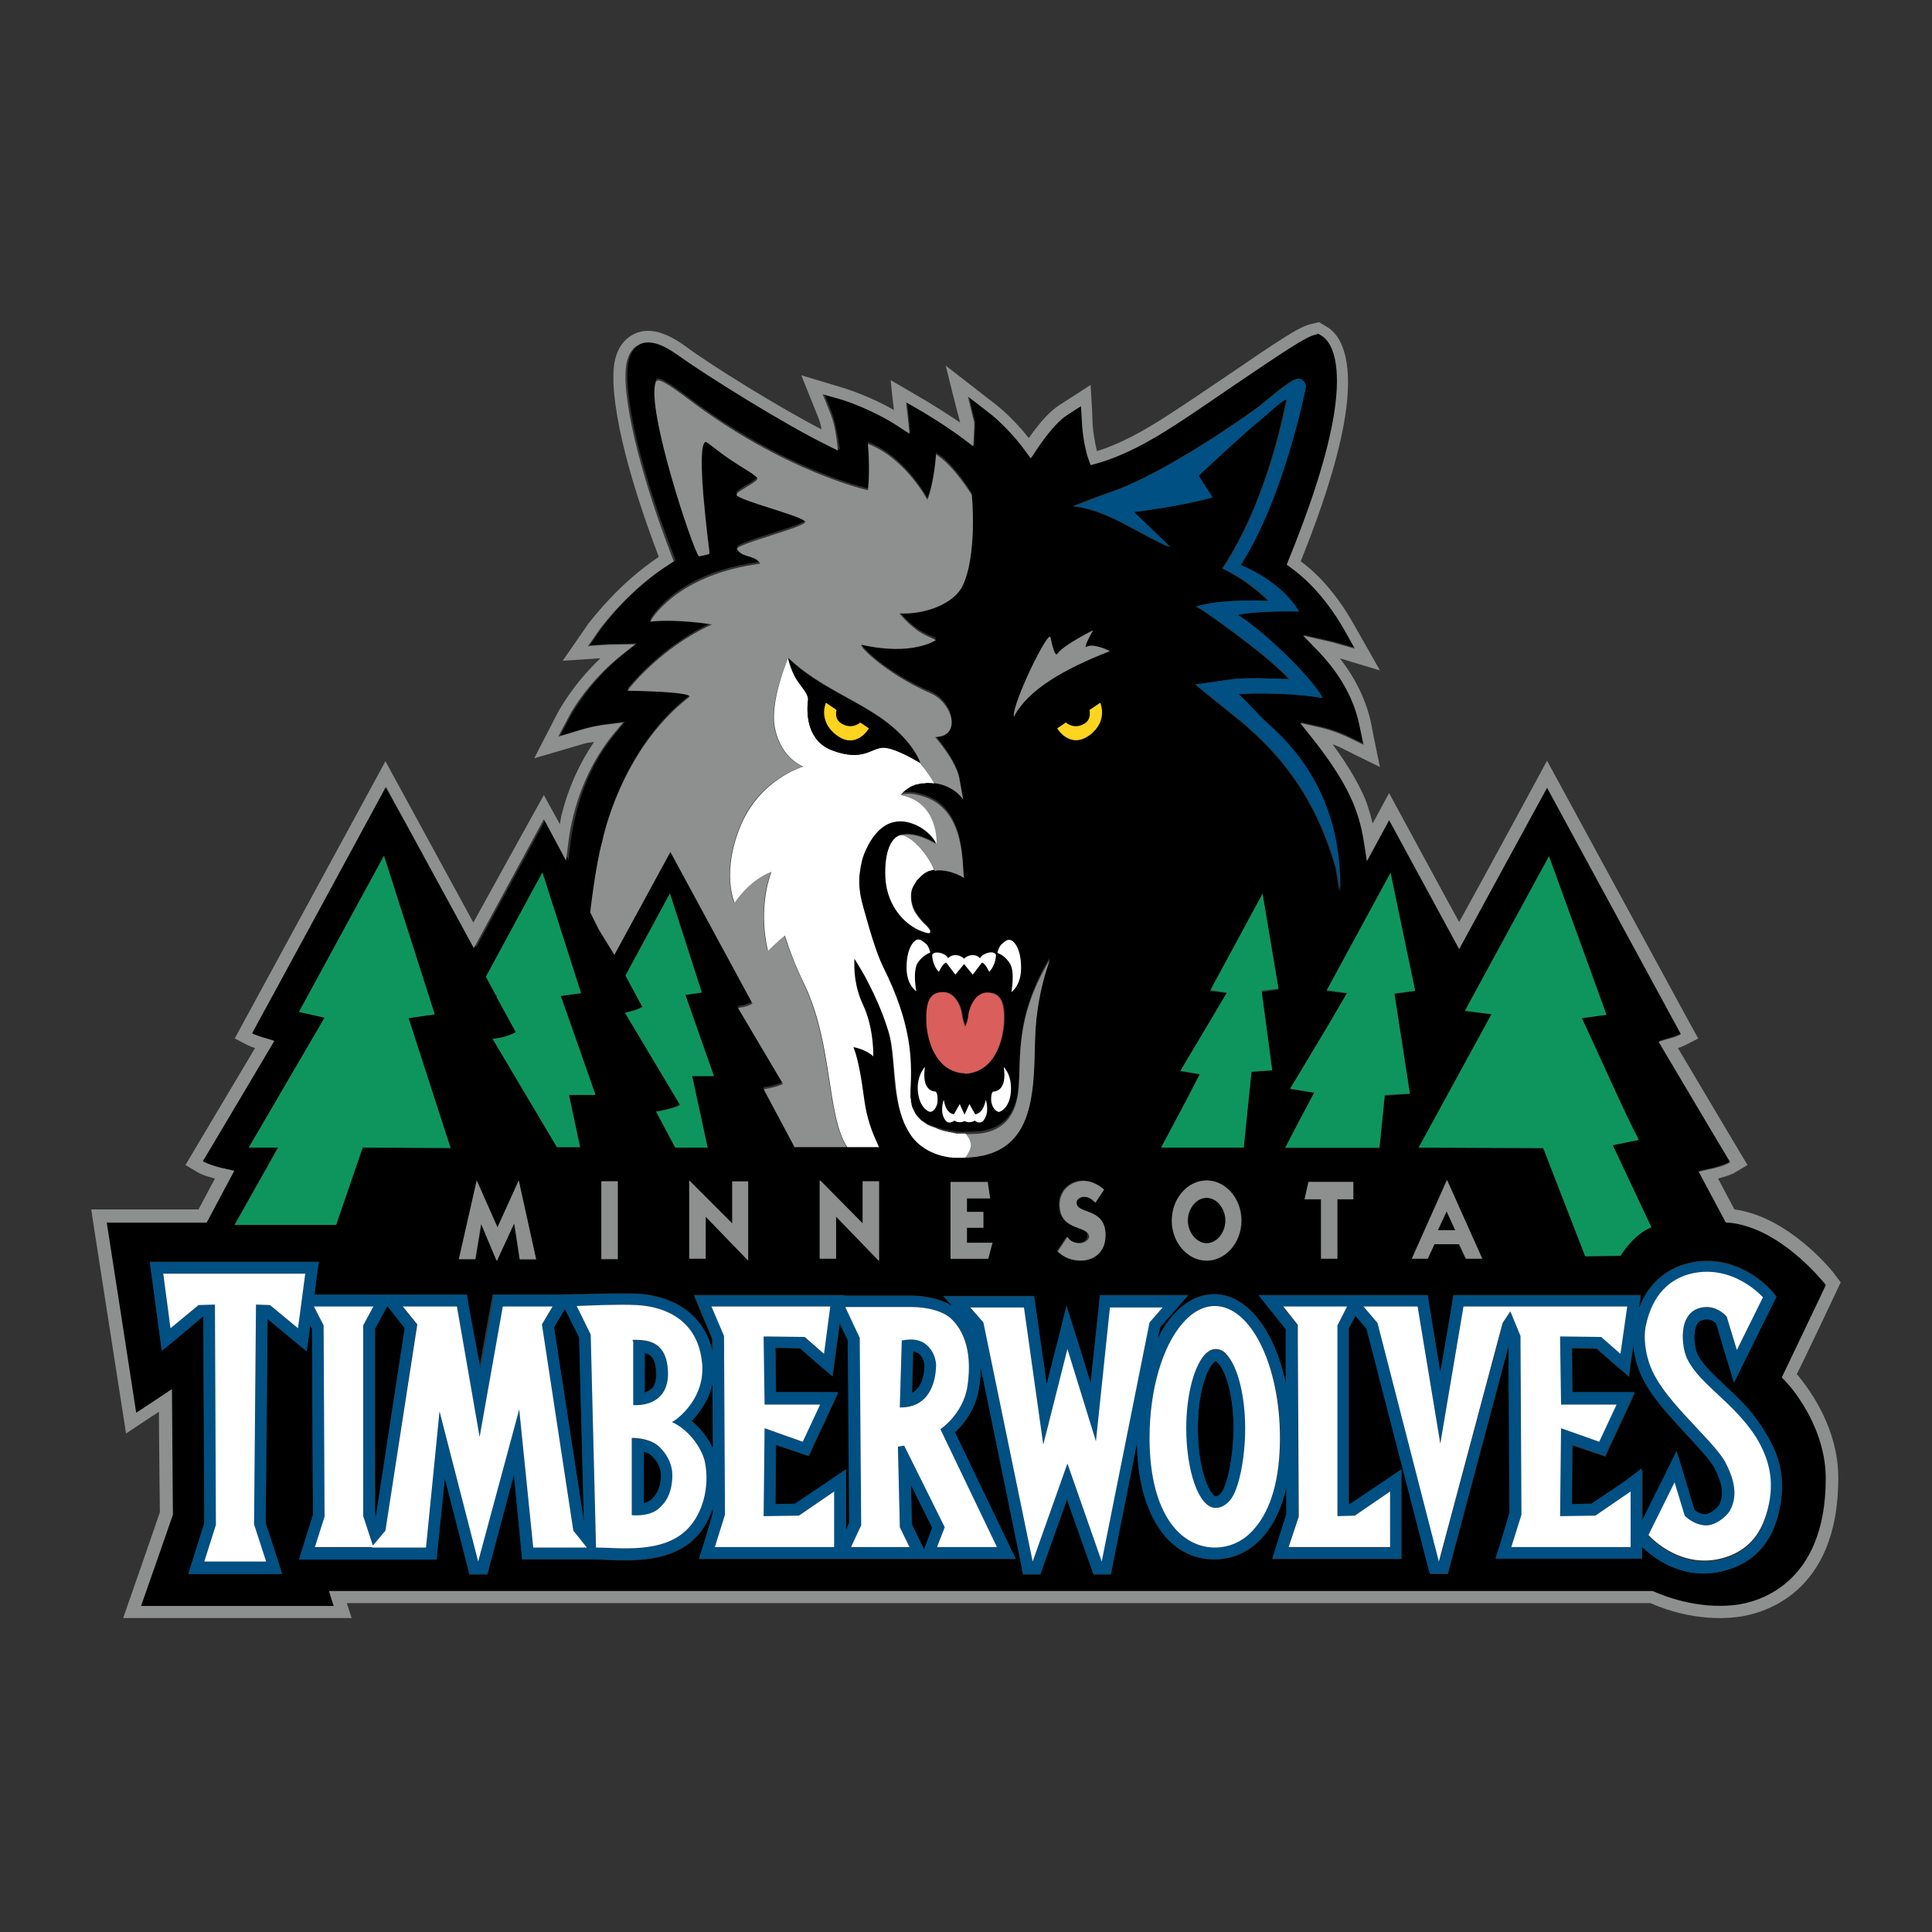 <?xml version="1.0" encoding="utf-8"?>
<!-- Generator: Adobe Illustrator 16.0.0, SVG Export Plug-In . SVG Version: 6.00 Build 0)  -->
<!DOCTYPE svg PUBLIC "-//W3C//DTD SVG 1.1//EN" "http://www.w3.org/Graphics/SVG/1.1/DTD/svg11.dtd">
<svg version="1.1" id="Layer_1" xmlns="http://www.w3.org/2000/svg" xmlns:xlink="http://www.w3.org/1999/xlink" x="0px" y="0px"
	 width="400px" height="400px" viewBox="0 0 400 400" enable-background="new 0 0 400 400" xml:space="preserve">
<rect x="0" y="0" width="400" height="400" fill="#333333" stroke="none"/>
<path d="M246,252.7c0,2.4,1.7,4.7,3.9,4.7c2.1,0,3.9-2.3,3.9-4.7c0-2.4-1.7-4.7-3.9-4.7C247.7,248,246,250.3,246,252.7"/>
<path d="M135.8,284.1c-0.1-2.8-1-3.7-2.4-4v8.2c0.5-0.2,1-0.4,1.4-0.7C135.6,286.9,135.9,285.7,135.8,284.1"/>
<path d="M143.2,294.2c2,1.6,3.5,3.7,4.4,5.7l-0.1-13.5C146.8,289.8,144.9,292.5,143.2,294.2"/>
<path d="M173.9,274l-0.9,6.6l-0.6,4.4l-3.4-2.9l-3.3-2.9l-5.1-0.1c0,2.6,0.1,6.7,0.1,9.2h9.1h3.8l-1.6,3.5l-3.6,7.7l-0.9,2l-2.1-0.7
	l-4.7-1.6l-0.1,12.3l4.1-0.1l6.7-4.5l3.8-2.6v4.6v8.1l0.7-1.6l-0.3-37.8L173.9,274z"/>
<path d="M251.7,281.8c0,0-0.2,0.1-0.6,0.5c-1.5,1.7-3.1,6.6-3.1,13.5c0,9.2,2.7,14.1,3.7,14.1c0.4,0,0.9-0.4,1.1-0.7
	c1.2-1.4,2.6-7.1,2.6-13.4c0-6.8-1.6-11.8-3.1-13.4C251.9,281.9,251.7,281.8,251.7,281.8"/>
<polygon points="188.8,315.6 190.6,319.3 191.3,320.8 191.8,319.5 193,316.3 188.6,307.5 "/>
<path d="M189.1,279.8c-0.1,2.3-0.2,6-0.2,8.6c1.6-0.9,2.5-2.7,2.6-5.5c0-0.6-0.3-1.8-1.1-2.5C190.2,280.2,189.8,279.9,189.1,279.8"
	/>
<path d="M134.7,301.2c-0.4-0.3-0.9-0.5-1.4-0.7v10.7c0.6-0.1,1.1-0.3,1.4-0.6c0.9-0.8,2-2,2.1-4.9
	C136.9,303.7,135.7,302,134.7,301.2"/>
<polygon points="83.8,274.9 81.5,272 80.2,270.3 79.5,271.7 77.7,275 77.7,313.5 77.8,314 "/>
<path d="M369,285c0,0,9.1-19,9.1-19.1c0-0.1-0.1-0.2-0.1-0.2s-0.4-0.5-0.4-0.5c-0.4-0.4-8.8-10.9-19-12.2l-1.2-0.1l-5.6-10.5
	l1.7-0.4c2.1-0.4,3.6-1,4.5-1.4c0,0,0.2-0.1,0.3-0.2c-0.1-0.1-14.8-24.9-14.8-24.9l1.6-0.5c1.2-0.3,2.1-0.7,2.7-0.9
	c0,0,0.2-0.1,0.3-0.2c-0.1-0.2-27.6-50.8-27.7-51c-0.2,0.3-18.2,33.4-18.2,33.4s-14.4-26.5-14.5-26.7c-0.1,0.2-4.6,8.5-4.6,8.5
	l-0.6-3.8c-0.5-3.5-1.5-6.7-2.9-9.7c-1.7-3.6-4.4-7.7-8-12.2l-2.3-2.9l3.6,0.8c3.2,0.7,5.7,1.8,6,2c0,0,3.3,1.6,3.5,1.7
	c-0.1-0.4-0.8-3.8-0.8-3.8c-1.1-5.6-4-10.8-8.6-15.6l-3.1-3.2l6.1,1.4c0,0,4.3,1.2,4.6,1.3c-0.3-0.4-2.3-4.1-2.3-4.1
	c-3.9-6.9-8.1-10.7-10.9-12.7l-0.8-0.6l0.4-1c6.6-16.2,10-28.7,10-37c0-6.8-2.3-8.8-3.2-9.4l-0.5-0.3c0,0-0.1,0-0.1-0.1
	c-0.1,0-0.7,0.2-0.7,0.2c-1.9,0.4-6.5,3.5-16.7,10.4c-5.5,3.7-11.6,7.9-16,10.6c-5.8,3.5-10.1,5-12.7,5.7l-1.1,0.3l-0.4-1.1
	c-0.8-2.2-1.3-5.5-1.4-7.8c0,0-0.1-3.1-0.2-3.3c-0.3,0.2-2.8,1.8-2.8,1.8c-1.8,1.2-4.1,3.8-6.6,7.5l-1,1.5l-1.1-1.5
	c-3.4-4.7-7.3-7.8-7.5-7.9c0,0-4.1-3.2-4.4-3.4c0.1,0.6,1.3,5.4,1.3,5.4l0,0l0,0.9l-0.2,4l-2-1.5c-3.7-2.8-8.2-5.4-8.6-5.7
	c0,0-3.1-1.8-3.3-1.9c0,0.4,0.2,1.8,0.2,1.8l0.5,4.7l-2.3-1.5c-5.2-3.5-11.2-5.4-11.8-5.6c0,0-3.6-1.1-3.8-1.1
	c0.2,0.4,1.5,3.7,1.5,3.7c0.6,1.4,1,3.3,1.4,5.6l0.4,2.4l-2.2-1.1c-8.8-4.3-25.1-14.4-31-18.7c-3.4-2.5-6.1-3.2-8.1-2.1
	c-2.7,1.4-2.7,5.2-2.7,6.4l0,1.1c0.5,11.8,6.9,29.3,9.6,36.3l0.4,1l-0.9,0.6c-8.4,5.2-14,12.8-14.6,13.7c0,0-2.2,3.1-2.3,3.3
	c0.4,0,4-0.3,4-0.3l5.8-0.1l-2.9,2.3c-7.2,5.8-10.8,12.7-10.9,12.8c0,0-2,3.8-2.1,4c0.5-0.1,4.4-1.3,4.4-1.3c1.9-0.5,3.8-1,5.8-1.2
	l3.2-0.4l-2,2.5c-3.9,4.7-6.6,10.3-8.2,16.8c-0.4,1.7-0.8,3.5-1,5.3l-0.5,4c0,0-4.5-8.4-4.6-8.6c-0.1,0.2-14.5,26.7-14.5,26.7
	S79.9,163.2,79.8,163c-0.2,0.3-27.6,50.8-27.7,51c0.2,0.1,0.3,0.2,0.3,0.2c0.6,0.3,1.5,0.6,2.7,0.9l1.6,0.5c0,0-14.7,24.8-14.8,24.9
	c0.2,0.1,0.3,0.2,0.3,0.2c0.8,0.5,2.4,1,4.5,1.4l1.7,0.4l-5.7,10.7H22c0,0.1,6.1,39.2,6.1,39.4c0.3-0.2,7.4-4.9,7.4-4.9l0.2,26
	c0,0-6.5,18.7-6.6,18.9h40.1c-0.1-0.3-1-3.1-1-3.1h274l0.3,0.1c2,0.9,9,3.8,16.8,2.8c4.4-0.5,18.8-4,18.8-26.2
	c0-9.7-5.9-17.6-8.5-20.5L369,285z M308.8,209.9l-5.5-0.7l17.4-32l11.9,32.9l-5.1,0.7c2.8,5.9,9.2,20.4,11.8,25.2l-5.4,1.1l8,17
	c-3.7,1.4-6.4,5.9-6.4,5.9l-7.3,0.1l-8.6-22.4l-25.8-0.1L308.8,209.9z M306.8,260.6h-3.4l-1.4-3h-5.1l-1.4,3h-3.2l7.2-16.3h0
	L306.8,260.6z M287.9,180.7l5,24.5l-4.2,0.6l3.2,20.7l-5.2,0.4l-1.1,10.8h-19.5l2.7-5.2l3.3-6.2l-5-0.8l7.9-13.3l3.8-6.5l-4.2-0.5
	L287.9,180.7z M270.1,248.3l0.8-3.6h9.2v3.6h-3.3v12.3h-3.3v-12.3H270.1z M229.5,102c12.3-4.1,30.9-17.7,31-17.8
	c5.7-4.7,7.6-6.2,8.7-5.7c0.8,0.4,1,1.1,1,1.6c0,0-4.3,22.7-13.5,36.9c0,0,8,2.9,12.1,9.6c0,0-8.5-0.2-12.7,0.7
	c4.4,2.6,14.7,12.1,17.6,17.2c-8.5-1.4-17.4-0.8-17.4-0.8c0.7,0.6,5,5.2,5.7,5.8c8.3,7,15.7,17.8,15.3,35.1l-0.8-4.8
	c-4.3-15.2-11.9-23.9-19.4-30.2c-1.4-1.2-8.6-6.9-9.7-7.9c0,0,5.2-0.7,7.1-1c3.1-0.5,9.2-0.2,12.3-0.1c-5.4-5.8-18.1-14.4-18.3-14.5
	l-1-0.5c5.1-1.7,14.6-1.2,15-1.2c0,0-3.7-3.9-9.5-6.7c9.8-14.7,13.1-34.5,13.2-34.5c-0.1,0,1.2-2.2-4.4,2.9
	c-0.6,0.4-6.3,5.3-13.8,12.4l2.9,4.5c-4.6,1.1-10.4,2.3-16.3,3l7.4,7.3c-6.8-3-12.7-7.7-20-8.5C224.8,103.7,227.1,102.8,229.5,102
	 M263.4,221.6l-4.3,0.3l-1.6,15.7h-17.1l5.3-10.1l2.7-5.1l-4.1-0.6l6.5-10.9l3.2-5.3l-3.5-0.4l10.9-20l3.3,19.7l-3.5,0.5
	L263.4,221.6z M257.1,252.7c0,4.6-3.3,8.3-7.2,8.3s-7.2-3.7-7.2-8.3c0-4.6,3.3-8.3,7.2-8.3S257.1,248.1,257.1,252.7 M217.5,132
	c0.3,2,1,4,1.4,3.4c1-1.7,7.4-4.9,7.4-4.9s-2.3,4-1.3,3.4c1.4-0.8,4.8,0.9,4.8,0.9c-9.5,3.7-17,8-19.9,13.6
	C209.6,145.7,217.2,130,217.5,132 M203.6,250.8v3.4h-3.5v3.1h5.3l-0.8,3.4h-7.8v-15.9h7.6l0.6,3.4h-4.9v2.8H203.6z M182,244.6V261h0
	l-8.9-9.1v8.7h-3.3v-16.3h0l8.8,8.9v-8.7H182z M209.1,199.4c-1.1-1.8-2.6-2.2-2.6-2.2s0.3-1.4,1-1.9c0.7-0.5,1.1-1,1.9-0.7
	c0,0,2,1,2,5.7c0,3.7-2,4.9-2,4.9S210.2,201.2,209.1,199.4 M199.9,222.3L199.9,222.3c-5.4-0.3-7.6-5.8-7.9-10.4
	c-0.3-4.6,0.7-6.4,3.3-6.5c2.6-0.1,3.8,3.1,4,4.5c0.1,1.4,0.7,2.6,0.7,2.6v0.1c0,0,0.5-1.2,0.7-2.6c0.1-1.4,1.4-4.6,4-4.5
	c2.6,0.1,3.5,1.9,3.3,6.5C207.5,216.6,205.3,222.1,199.9,222.3 M203.6,232c-0.7,0.9-1.8,0-1.8,0s-0.9,0.7-2.1,0.1
	c-1.2,0.6-2.1-0.1-2.1-0.1s-1,0.9-1.8,0c-1.4-1.7-0.4-4.3-0.4-4.3s0.3,2.8,2.1,3l1.2-2.1l1,2.2l1-2.2l1.2,2.1c1.8-0.2,2.1-3,2.1-3
	S205,230.3,203.6,232 M189.7,205.3c0,0-2-1.2-2-4.9c0-4.8,2-5.7,2-5.7c0.8-0.3,1.2,0.1,1.9,0.7c0.7,0.5,1,1.9,1,1.9
	s-1.5,0.4-2.6,2.2C188.9,201.2,189.7,205.3,189.7,205.3 M191.6,220.9c0,0-1,4.8,2.1,5.1c0,0,0.5-0.1,0.5,1.7c0,1.8-1.1,2.5-1.5,2.5
	c-0.4,0-2.5-1-2.5-4.9C190.1,223,191,221.7,191.6,220.9 M193,197.6c0.4-1,2.7-0.4,3.3,0.7c1.1-1.1,2.6-0.6,3.3,0.1
	c0.7-0.7,2.2-1.2,3.3-0.1c0.5-1.1,2.9-1.6,3.3-0.7c0,0,0,2.2-1.4,3.5c0,0-0.8-1.8-1.5-1.9c0,0-1.4,1.8-1.9,2.5l-1.8-2.2l-1.8,2.2
	c-0.5-0.7-1.9-2.5-1.9-2.5c-0.7,0.1-1.5,1.9-1.5,1.9C193,199.8,193,197.6,193,197.6 M205.8,226c3.1-0.3,2.1-5.1,2.1-5.1
	c0.6,0.7,1.5,2.1,1.5,4.4c0,3.8-2.1,4.9-2.5,4.9c-0.5,0-1.5-0.7-1.5-2.5C205.3,225.9,205.8,226,205.8,226 M225.5,147l2.2-1.5
	c0,0,1.7,3.7-2.2,6.7c-4.1,3.1-6.7-1.4-6.7-1.4l1.8-1.2c0,0,1.5,1.4,3.6,0.4C226.2,149.1,225.5,147,225.5,147 M219.2,249.3
	c0-3.1,2.5-4.9,4.9-4.9c1.6,0,3.1,0.7,4.3,1.8l-1.8,2.7c-0.8-0.8-1.4-1.2-2.4-1.2c-0.6,0-1.5,0.4-1.5,1.2c0,2.5,6,0.9,6,6.7
	c0,3.6-2.4,5.3-5.2,5.3c-1.7,0-3.4-0.6-4.7-1.9l2-3c0.6,0.9,1.5,1.3,2.5,1.3c0.7,0,1.8-0.4,1.8-1.4
	C225.3,253.5,219.2,255,219.2,249.3 M124.8,173.8c0,0,3.6-18.7,17.9-29.8c0,0,2.6-1.1-12.8-1.4c0,0,6.6-8.7,17.5-13.7
	c0,0-6.8-1.2-12.8-0.6c0,0,4.8-9.3,21.5-11.8l1.3-0.2c-1.1-1.9-3.7-1.1-4.8-3c-0.6-1,14.6-4.7,14.1-5.7c-0.7-1.2-13.5-4.4-14.2-5.5
	c-0.4-0.7,4.6-2.8,4.3-3.5c-0.4-0.6-3.2-2.1-5.7-3.9c-2.5-1.7-4.8-3.6-5-3.6c-2.2,0.5,0.7,21.9,0.8,23.1c0,0.1-2.2,0.6-2.2,0.6
	c-1.2-1.2-11.1-30.9-8.9-36.1c0.3-0.8,1.6-0.3,6.4,3.3c20.1,15.3,37.5,19.1,37.5,19.1c0.5-4,0-9.6,0-9.6c7.8,3,12.3,11.6,12.3,11.6
	l0.3-0.8c1.2-3.6,1.5-8.6,1.5-8.6c3.8,2.3,7.4,8.4,7.4,8.4s1.2,12.3-1.9,18.8c-1.8,3.7-7.7,6.1-13.1,5.7c0,0,1.4,1.9,3.7,3.5
	c1.3,1,3.9,2,3.9,2s-4.7,3.4-15.4,1c-1,0.1,5.3,6.3,14.4,10.1c4.3,1.9,6.5,8.9,0.8,9c0,0,4.6,5.3,5.1,9.1l0.7,3.8
	c-1.7-2.4-4.3-3.2-6.3-3.4c-0.5-0.1-0.9-0.1-1.3-0.1h-0.2c-0.4,0-0.7,0-1,0.1c0,0,0,0,0,0c-0.2,0-0.4,0.1-0.6,0.1
	c-0.1,0-0.3,0-0.4,0.1c-0.2,0.1-0.4,0.1-0.6,0.2c-0.1,0-0.2,0.1-0.3,0.1c-0.2,0.1-0.4,0.2-0.6,0.3c0,0-0.1,0-0.1,0.1
	c-1.1,0.7-1.7,1.5-1.7,1.5c0,0,0,0,0,0c1.6-0.2,2.5-0.4,5.2,0.5c8.7,2.9,7.6,14.8,8.1,16.8c0,0-2.2-1.6-5.3-1.6
	c-0.3,0-0.5,0-0.8,0.1c-0.3,0-0.6,0.1-0.9,0.2c0,0-0.1,0-0.1,0c-0.3,0.1-0.5,0.2-0.8,0.4c0,0-0.1,0.1-0.2,0.1
	c-0.2,0.1-0.4,0.3-0.6,0.5c-0.1,0.1-0.1,0.1-0.2,0.2c-0.2,0.2-0.3,0.3-0.5,0.5c-0.1,0.1-0.2,0.2-0.3,0.3c-0.1,0.1-0.2,0.3-0.3,0.5
	c-0.1,0.2-0.2,0.3-0.3,0.5c-0.1,0.1-0.1,0.2-0.2,0.4c-0.1,0.3-0.2,0.5-0.3,0.8c0,0.1,0,0.1,0,0.1c-0.1,0.3-0.1,0.7-0.1,1
	c0,1.4,0.4,2.5,1,3.5c0.5,0.9,1.2,1.6,1.7,2.1c0.6,0.6,1.2,1.3,1.3,1.7c0,0.2-0.2,0.3-0.9,0.2c0,0,0,0,0,0h0
	c-3.8-1-8.1-5.1-8.4-11.5c-0.2-5.2,1.1-7.9,2.9-8.6c0.1,0,0.3-0.1,0.4-0.1c0,0,0,0,0,0c3-0.7,7,1.8,7,1.8l0,0v0c0,0-0.4-0.9-1.4-1.9
	c-1-1-2.5-2.1-4.7-2.6c-0.9-0.2-1.8-0.2-2.7,0c-2.5,0.6-4.5,2.8-5.9,5.9c-0.6,1.3-1,2.9-1.2,4.7c-0.1,0.6-0.1,1.2-0.1,1.9
	c0,1.6,0.2,3.2,0.8,5c1.3,4.3,2.6,9.3,4.1,12.4c5.8,11.6,6,19,5.7,25.7c0,0.2,0,0.4,0,0.7c0,0.2,0,0.5,0,0.7c0,0.2,0.1,0.4,0.1,0.5
	c0,0.2,0.1,0.5,0.1,0.7c0,0.2,0.1,0.3,0.1,0.5c0.1,0.2,0.1,0.4,0.2,0.6c0.1,0.1,0.1,0.3,0.2,0.4c0.1,0.2,0.2,0.4,0.3,0.6
	c0.1,0.1,0.2,0.2,0.2,0.3c0.1,0.2,0.3,0.3,0.4,0.5c0.1,0.1,0.2,0.2,0.3,0.3c0.2,0.2,0.3,0.3,0.5,0.4c0.1,0.1,0.2,0.2,0.3,0.2
	c0.2,0.1,0.4,0.3,0.6,0.4c0.1,0.1,0.2,0.1,0.3,0.2c0.2,0.1,0.4,0.2,0.7,0.3c0.1,0,0.2,0.1,0.3,0.1c0.3,0.1,0.5,0.2,0.8,0.3
	c0.1,0,0.1,0.1,0.2,0.1c0.7,0.2,1.4,0.4,2.1,0.5c0.1,0,0.3,0,0.4,0.1c0.2,0,0.4,0.1,0.6,0.1c0.2,0,0.3,0,0.5,0.1
	c0.2,0,0.3,0,0.5,0.1c0.2,0,0.4,0,0.6,0c0.1,0,0.2,0,0.4,0c0.2,0,0.4,0,0.6,0c0.5,0,1,0,1.4,0c7,0,9.5-4.1,9.9-9.6
	c0.5-6.3-0.6-14,5.7-25.2c2.4-4.2-2,3.3-2.3,15.3c-0.3,11.5,0,24.1-14.7,24.4v0c-0.7,0-1.5,0-2.3,0c0,0-5.6-0.1-8.8-4.5
	c-0.6-0.8-1.1-1.7-1.5-2.7c-2.5-5.9-1.7-13.9-3.2-18.8c-1.4-4.6-3.5-8.9-5-11.7c-1.2-2.2-2.1-3.5-2.1-3.5v0c-0.1,2.2,0,5.7,1.8,9.6
	c1.9,4.1,2.1,8.8,2.1,10.2c0,0.1,0,0.2,0,0.2c0,0.2,0,0.3,0,0.3c-1.6-1.5-4.1-1.9-4.1-1.9c0,0.1,0.1,0.2,0.1,0.3
	c0.6,1.5,1.2,4.6,1.9,8.9c0.1,0.7,0.2,1.4,0.3,2.1c0.5,3.4,1.6,6.4,2.5,8.3c0.2,0.4,0.4,0.8,0.5,1.1v0h-17.4l-6.4-12h0
	c0,0,0.1,0,0.1,0c0.6-0.1,3-0.5,3.9-1.1l-9.3-15.7c0,0,0.5-0.1,1.1-0.2c0.6-0.1,1.3-0.4,1.9-0.7l-17-31.4l-11.6,21.3l-3-5.6
	l-1.8-3.6C122.3,188.5,123.4,178.7,124.8,173.8 M129.4,209.6c0,0,0.6-0.1,1.3-0.3c0.7-0.2,1.6-0.5,2.3-0.9l-3.5-6.5l9.2-17l6.6,20.5
	l-3.4,0.5l5.9,16.8h-4.5l3.2,14.8h-6.7l-4-7.5h0c0,0,0.1,0,0.2,0c0.8-0.1,3.6-0.6,4.8-1.4L129.4,209.6z M142.7,244.4L142.7,244.4
	l8.9,8.9v-8.7h3.3V261h0l-8.8-9.1v8.7h-3.4V244.4z M127.9,260.6h-3.4v-16.1h3.4V260.6z M112.3,180.7l8,25l-4.2,0.5l7.2,20.5h-5.5
	l2.3,10.8h-4.8l-13.3-22.4c0,0,0.8-0.1,1.8-0.3c0.9-0.2,2.1-0.6,3-1.1l-4-7.3l0.1-0.2l-0.2,0l-2.1-3.9L112.3,180.7z M98.7,244.4
	L98.7,244.4l4.3,9.7l4.4-9.7h0l3.6,16.4h-3.4l-1.2-7.4h0l-3.5,7.6h0l-3.2-7.6h0l-1.2,7.3H95L98.7,244.4z M51.5,237.6l15.7-26.9
	l-5.3-1.2l17.6-32.4L90,210l-5.5,0.7l8.7,26.9l-18.2,0l-5.5,16h-21l9-16L51.5,237.6z M368.3,313.2c-0.6,2.5-2.5,9.9-11.6,12.1
	c-8.6,2.1-14.9-3.2-16.7-5.1v0.1v2.4h-2.4h-24.6h-3.3l1-3.1l1.9-6.4l-0.2-34.6L300.3,324l-0.5,1.9h-3.7l-0.5-1.9L283,275.1l-2.3-2.7
	l-1.4,2.6v36.4l0.4,0l6.7-4.5l3.8-2.6v4.6v11.5v2.4h-2.4h-21h-3.3l1-3.2l1.9-6c0-0.8,0-2.9,0-5.7c-1,4.2-2.6,7.7-4.9,10.3
	c-2.7,3.1-6.2,4.7-10.1,4.7c-3.9,0-7.4-1.6-10.1-4.7c-3.7-4.3-5.8-11-5.9-19.4l-5,25.1l-0.4,2.1h-3.6l-0.6-1.7l-4.9-13.8l-4.9,13.8
	l-0.6,1.7h-3.6l-0.4-2.1l-8.4-41c0,1.4-0.1,2.9-0.3,4.5c-0.7,4.5-3.2,7.6-5,9.2l10.9,22.7l1.7,3.5h-3.9h-30.2h-3.8l0,0H148h-3.3
	l1-3.1l1.9-6.4l0-1c-0.8,2.3-1.9,4.3-3.5,6c-5,5.2-13,4.9-18.3,4.7c-0.9,0-1.7-0.1-2.4-0.1h-2.4v0h-10.7h-2.2l-0.2-2.2l-1.5-15.3
	l-5,18.7l-0.5,1.9h-3.7l-0.5-1.9L92.1,306l-1.5,14.6l-0.2,2.2h-2.2H77h-5.2l0,0h-6.6h-3.3l1-3.2l1.9-6L64.6,275l-0.4-0.7l-0.1,1
	l-0.6,4.4l-3.4-2.8l-4.7-3.9l-0.4,42.3l2.4,7.3l1,3.2h-3.3H42.3h-3.3l1-3.2l2.3-7.3l-0.2-42.8l-0.1,0l-5.1,4.3l-3.4,2.8l-0.6-4.4
	l-1.5-11.2l-0.4-2.8h2.8h29.4H66l-0.4,2.8l-0.5,4h12.2h1.1h3h2h11.2h2l0.3,2l2.3,13.3l2.4-13.3l0.4-2h2h10.3h1.1c0,0,0,0,0,0
	l3.8-0.1l1.4,0c3-0.1,8-0.2,11.2-0.1c3.2,0.1,13.4,1.4,15.6,12.2l0-2.8l-2.4-5.7l-1.4-3.4h3.6h24.6h2.8l0,0.1h0.2h13.6
	c3.4,0,6.5,0.8,8.6,2.1l-1.8-2h5.5H212h2.1l0.3,2.1l2.3,16.1l2-7.8l2.1-8.4l2.6,8.2l2.4,7.8l1.7-16l0.2-2.2h2.2h10.8h5.3l-3.5,4
	l-2.3,2.6l-0.5,2.4c0.9-1.9,2-3.6,3.2-4.9c2.5-2.8,5.4-4.3,8.5-4.3c6.8,0,12.5,7.5,14.8,18.4c0-5,0-8.7,0-8.7l0-2.5l-2.5-3.1
	l-3.1-3.9h5h27.9h2.1l0.3,2l2.3,14l2.4-14l0.3-2h2.1h33.9h2.8l-0.4,2.8l0,0c1.8-4.9,5.4-8.2,10.2-9.4c10.1-2.5,17,5.3,17.3,5.7
	l1,1.2l-0.7,1.4l-5.4,10.9l-2.7,5.5l-1.8-5.9l-1.9-6.4c-0.3-0.3-1-0.8-1.9-0.8c-1.3,0-2,0.4-2.4,1.6c-0.6,1.8-0.1,4.6,0.4,5.7
	c1.1,2.1,3.1,4.1,5.5,6.3c2.8,2.6,6,5.6,8.5,9.8C367.9,300.3,370.2,305.5,368.3,313.2"/>
<polygon points="297.7,254.7 301.3,254.7 299.5,250.8 "/>
<path d="M340,315.1l4.5-9l2.7-5.5l1.8,5.9l1.9,6.3c0.4,0.3,1.1,0.8,2.1,0.9c0.9,0.1,2.6-1.2,3-1.9c1.3-2.4,0.3-5.2-0.9-7.6
	c-0.8-1.6-3.3-4.3-5.7-6.9c-3.1-3.4-6.7-7.1-8.7-10.8c-1.3-2.3-2.2-5.2-2.5-7.8l-0.3,2l-0.6,4.4l-3.4-2.9l-3.3-2.9l-5.1-0.1
	c0,2.6,0.1,6.7,0.1,9.2h9.1h3.8l-1.6,3.5l-3.6,7.7l-0.9,2l-2.1-0.7l-4.7-1.6l-0.1,12.3l4.1-0.1l6.7-4.5l3.8-2.6v4.6V315.1z"/>
<path d="M119.9,276.9l-2.7-5.4c0,0-0.1-0.2-0.2-0.5l-0.5,0.8l-1.8,3l6.2,40.3L119.9,276.9z"/>
<path fill="#8E9090" d="M381.1,265.5l-1.5-2c-0.4-0.5-9.3-11.6-20.5-13.1c-0.2-0.4-2.4-4.5-3.4-6.4c1.5-0.4,2.8-0.8,3.6-1.3l2.5-1.5
	l-1.5-2.5c0,0-10-16.8-12.9-21.7c0.6-0.2,1.1-0.4,1.5-0.6c0,0,2.7-1.4,2.7-1.4l-1.5-2.7l-29.8-54.8c0,0-14.4,26.6-18.2,33.4
	c-0.1-0.1-14.5-26.7-14.5-26.7s-3,5.5-3.4,6.3c-0.6-2.4-1.3-4.8-2.4-6.9c-1.4-2.9-3.4-6.1-5.9-9.5c0.9,0.3,1.5,0.6,1.7,0.7
	c0,0,2.8,1.4,2.8,1.4l5.3,2.6l-1.2-5.8c0,0-0.6-3.1-0.6-3.1c-1-4.8-3.2-9.4-6.5-13.6c0.7,0.2,8.3,2.5,8.3,2.5l-5.5-9.7
	c-3.8-6.7-7.9-10.7-10.9-12.9c6.5-16.1,9.8-28.6,9.8-37c0-7.9-2.8-10.7-4.5-11.6c0,0-1.5-0.9-1.5-0.9l-1.7,0.4
	c-2.3,0.5-6.4,3.2-17.5,10.8c-5.5,3.7-11.6,7.9-16,10.5c-4.9,2.9-8.5,4.3-10.8,5c-0.4-1.7-0.8-3.9-0.9-5.9l-0.1-2.7
	c0,0-0.3-5.1-0.3-5.1l-6.5,4.2c-1.9,1.2-4,3.5-6.3,6.8c-3.2-4.1-6.5-6.7-6.9-7c0,0-10.3-8-10.3-8s2.6,10.5,3,11.8
	c-3.2-2.2-6.3-4-6.7-4.3l-7.7-4.5c0,0,0.6,6,0.7,6.2c-4.7-2.7-9.3-4.2-10.2-4.5c0,0-9-2.7-9-2.7l3.5,8.7c0.3,0.7,0.5,1.5,0.7,2.5
	c-8.9-4.6-23.1-13.4-28.3-17.3c-4.3-3.1-7.9-3.9-10.8-2.3c-4,2.2-4,7.1-4,8.7l0,1.2c0.5,11.7,6.5,28.5,9.4,36.1
	c-8.3,5.5-13.8,12.9-14.5,13.7c0,0-5.4,7.8-5.4,7.8l6.2-0.4c0,0,0.8-0.1,1.6-0.1c-5.8,5.5-8.6,10.9-8.8,11.2c0,0-1.7,3.3-1.7,3.3
	l-3.2,6.2l10.2-3c0.7-0.2,1.4-0.3,2.2-0.4c-3,4.4-5.3,9.4-6.7,15c-0.2,0.6-0.2,1.3-0.4,2c-0.3-0.5-3.3-6-3.3-6S99.9,187.5,98,191
	c-0.6-1.1-18.2-33.4-18.2-33.4l-2.6,4.8L48.6,215l2.7,1.4c0.4,0.2,0.9,0.4,1.5,0.6c-1.5,2.5-14.4,24.2-14.4,24.2l2.5,1.5
	c0.8,0.5,2.1,0.9,3.6,1.3c0,0-2.8,5.3-3.4,6.4H18.9l0.5,3.4l6.7,43c0,0,5.5-3.7,6.8-4.5c0,3.8,0.2,20.4,0.2,20.8
	c-0.1,0.4-7.6,21.9-7.6,21.9h47.3c0,0-0.8-2.5-1-3.1h269.9c2.4,1.1,9.7,3.9,17.9,2.9c4.9-0.6,21-4.4,21-28.8c0-10-5.6-18-8.6-21.5
	C372.7,283.3,381.1,265.5,381.1,265.5 M378,306.1c0,22.2-14.4,25.7-18.8,26.2c-7.8,0.9-14.8-1.9-16.8-2.8l-0.3-0.1h-274
	c0,0,0.9,2.9,1,3.1H29.2c0.1-0.2,6.6-18.9,6.6-18.9l-0.2-26c0,0-7.2,4.8-7.4,4.9c0-0.2-6.1-39.3-6.1-39.4h20.7l5.7-10.7l-1.7-0.4
	c-2.1-0.4-3.6-1-4.5-1.4c0,0-0.1-0.1-0.3-0.2c0.1-0.1,14.8-24.9,14.8-24.9l-1.6-0.5c-1.2-0.3-2.1-0.7-2.7-0.9c0,0-0.1-0.1-0.3-0.2
	c0.1-0.1,27.5-50.6,27.7-51c0.1,0.2,18.2,33.4,18.2,33.4s14.4-26.5,14.5-26.7c0.1,0.2,4.6,8.6,4.6,8.6l0.5-4c0.2-1.9,0.6-3.6,1-5.3
	c1.6-6.4,4.4-12.1,8.2-16.8l2.1-2.5l-3.2,0.4c-2,0.2-3.9,0.6-5.8,1.2c0,0-3.9,1.2-4.4,1.3c0.1-0.3,2.1-4,2.1-4
	c0-0.1,3.6-7,10.9-12.8l2.9-2.3l-5.8,0.1c0,0-3.6,0.2-4,0.3c0.2-0.2,2.3-3.3,2.3-3.3c0.6-0.8,6.2-8.4,14.6-13.7l0.9-0.6l-0.4-1
	c-2.7-7-9-24.5-9.6-36.3l0-1.1c0-1.2,0-5,2.7-6.4c2-1.1,4.6-0.4,8.1,2.1c6,4.3,22.2,14.4,31,18.7l2.2,1.1l-0.3-2.4
	c-0.3-2.3-0.8-4.2-1.4-5.6c0,0-1.3-3.3-1.5-3.7c0.2,0.1,3.8,1.1,3.8,1.1c0.7,0.2,6.6,2.1,11.9,5.6l2.3,1.5l-0.5-4.7
	c0,0-0.2-1.4-0.2-1.8c0.2,0.1,3.3,1.9,3.3,1.9c0.5,0.3,4.9,2.9,8.6,5.7l2,1.5l0.2-4l0-0.9l0,0c0,0-1.2-4.8-1.3-5.4
	c0.3,0.2,4.4,3.4,4.4,3.4c0.2,0.1,4.1,3.2,7.5,7.9l1.1,1.5l1-1.5c2.5-3.8,4.8-6.4,6.6-7.5c0,0,2.5-1.6,2.8-1.8
	c0,0.2,0.2,3.3,0.2,3.3c0.1,2.3,0.6,5.6,1.4,7.8l0.4,1.1l1.1-0.3c2.6-0.7,6.8-2.2,12.7-5.7c4.4-2.6,10.6-6.9,16-10.6
	c10.2-6.9,14.8-10,16.7-10.4c0,0,0.7-0.2,0.7-0.2c0,0,0.1,0.1,0.1,0.1l0.5,0.3c1,0.6,3.2,2.6,3.2,9.4c0,8.3-3.4,20.8-10,37l-0.4,1
	l0.8,0.6c2.8,2,7,5.8,11,12.7c0,0,2.1,3.7,2.3,4.1c-0.3-0.1-4.6-1.3-4.6-1.3l-6.1-1.4l3.1,3.2c4.6,4.8,7.5,10,8.6,15.6
	c0,0,0.7,3.4,0.8,3.8c-0.2-0.1-3.5-1.7-3.5-1.7c-0.3-0.1-2.8-1.3-6-2l-3.6-0.8l2.3,2.9c3.6,4.5,6.3,8.6,8,12.2
	c1.4,2.9,2.4,6.2,2.9,9.7l0.6,3.8c0,0,4.5-8.3,4.6-8.5c0.1,0.2,14.5,26.7,14.5,26.7s18-33.1,18.2-33.4c0.1,0.2,27.6,50.8,27.7,51
	c-0.1,0.1-0.3,0.2-0.3,0.2c-0.6,0.3-1.5,0.6-2.7,0.9l-1.6,0.5c0,0,14.7,24.8,14.8,24.9c-0.1,0.1-0.3,0.2-0.3,0.2
	c-0.8,0.5-2.4,1-4.5,1.4l-1.7,0.4l5.6,10.5l1.2,0.1c10.2,1.3,18.6,11.8,19,12.2c0,0,0.4,0.5,0.4,0.5s0.1,0.1,0.1,0.2
	c0,0.1-9.1,19.1-9.1,19.1l0.6,0.6C372.1,288.5,378,296.4,378,306.1"/>
<path fill="#8E9090" d="M127.2,197.7l11.6-21.3l17,31.4c-0.6,0.3-1.3,0.6-1.9,0.7c-0.6,0.1-1.1,0.2-1.1,0.2l9.3,15.7
	c-1,0.6-3.3,1-3.9,1.1c-0.1,0-0.1,0-0.1,0h0l6.4,12h17.4c0,0,0,0,0,0h-6.6c-4.3-6.7-2.9-21.2-8.9-33.8c-1.8-3.8-3.1-7.1-4-10
	c-1.9,1.5-3.5,3.2-3.5,3.2c-1.8-7.8-0.2-14,0.7-16.4c-4.6,1.8-7.6,6.4-7.6,6.4s-2.9-6.3,1.4-16.3c2.9-6.9,8.7-10.5,12.8-11.9
	c-3.8-1.7-5.4-5.4-5.9-8.2c-1-5.5,2.9-14.3,2.9-14.3c6.3,6,14.6,8.8,20.4,13.3c5.6,4.3,6.9,8.3,6.9,8.3s0,0-0.1,0
	c1.5,1.8,2.5,3.4,2.7,4.3c0,0,0,0,0,0c2,0.2,4.5,1,6.3,3.4l-0.7-3.8c-0.4-3.8-5.1-9.1-5.1-9.1c5.7-0.1,3.5-7.1-0.8-9
	c-9.1-3.9-15.3-10-14.4-10.1c10.7,2.4,15.4-1,15.4-1s-2.6-1-3.9-2c-2.2-1.6-3.7-3.5-3.7-3.5c5.3,0.3,11.3-2,13.1-5.7
	c3.1-6.5,1.9-18.8,1.9-18.8s-3.7-6.1-7.4-8.4c0,0-0.3,5-1.5,8.6l-0.3,0.8c0,0-4.5-8.6-12.3-11.6c0,0,0.5,5.5,0,9.6
	c0,0-17.4-3.8-37.5-19.1c-4.8-3.6-6.1-4.1-6.4-3.3c-2.2,5.2,7.7,34.9,8.9,36.1c0,0,2.2-0.4,2.2-0.6c-0.1-1.1-3-22.5-0.8-23.1
	c0.2-0.1,2.5,1.9,5,3.6c2.5,1.7,5.3,3.2,5.7,3.9c0.4,0.7-4.6,2.8-4.3,3.5c0.7,1.2,13.5,4.3,14.2,5.5c0.6,1-14.6,4.7-14.1,5.7
	c1.1,1.9,3.7,1.1,4.8,3l-1.3,0.2c-16.6,2.6-21.5,11.8-21.5,11.8c6-0.6,12.8,0.6,12.8,0.6c-10.9,4.9-17.5,13.7-17.5,13.7
	c15.4,0.3,12.7,1.4,12.7,1.4c-14.3,11.1-17.9,29.8-17.9,29.8c-1.4,4.9-2.5,14.7-2.5,14.7l1.8,3.6L127.2,197.7z"/>
<path fill="#8E9090" d="M193.7,174.7L193.7,174.7c0,0-3.9-2.5-7-1.8c2.5,0.5,5.7,4.4,6.8,7.4c0,0,0,0,0,0c0.3,0,0.5-0.1,0.8-0.1
	c3.1,0,5.3,1.6,5.3,1.6c-0.5-1.9,0.6-13.8-8.1-16.8c-2.7-0.9-3.6-0.7-5.2-0.5C194.2,166.2,193.7,174.6,193.7,174.7"/>
<path fill="#8E9090" d="M200.8,237c0,1.4-1.2,2.7-1.2,2.7c14.6-0.3,14.4-12.9,14.7-24.4c0.3-12.1,4.7-19.6,2.3-15.3
	c-6.3,11.2-5.2,18.8-5.7,25.2c-0.4,5.5-2.9,9.6-9.9,9.6c-0.4,0-0.9,0-1.4,0c0,0,0.1,0,0.1,0C199.7,234.8,200.8,235.9,200.8,237"/>
<path fill="#8E9090" d="M229.8,134.8c0,0-3.4-1.7-4.8-0.9c-1,0.6,1.3-3.4,1.3-3.4s-6.4,3.2-7.4,4.9c-0.4,0.6-1-1.4-1.4-3.4
	c-0.3-2-8,13.7-7.6,16.4C212.8,142.8,220.3,138.5,229.8,134.8"/>
<path fill="#005083" d="M234.8,106c6-0.7,11.8-1.8,16.3-3l-2.9-4.5c7.5-7.1,13.2-12,13.8-12.4c5.6-5.1,4.4-2.9,4.4-2.9
	c-0.1,0-3.5,19.8-13.2,34.5c5.8,2.7,9.5,6.7,9.5,6.7c-0.4,0-9.9-0.5-15,1.2l1,0.5c0.1,0.1,12.9,8.7,18.3,14.5
	c-3.1-0.1-9.2-0.4-12.3,0.1c-1.9,0.3-7.1,1-7.1,1c1.1,1.1,8.4,6.8,9.7,7.9c7.4,6.3,15.1,15,19.4,30.2l0.8,4.8
	c0.3-17.2-7.1-28-15.3-35.1c-0.7-0.6-5-5.2-5.7-5.8c0,0,8.8-0.6,17.4,0.8c-2.9-5.1-13.2-14.6-17.6-17.2c4.2-0.9,12.7-0.7,12.7-0.7
	c-4.1-6.7-12.1-9.6-12.1-9.6c9.1-14.2,13.5-36.9,13.5-36.9c0-0.5-0.3-1.2-1-1.6c-1.1-0.5-3,1-8.7,5.7c-0.1,0.1-18.8,13.7-31,17.8
	c-2.4,0.9-4.7,1.8-7.3,2.8c7.3,0.9,13.1,5.6,20,8.5L234.8,106z"/>
<path fill="#FDD420" d="M224.2,150c-2,1-3.5-0.4-3.5-0.4l-1.8,1.2c0,0,2.6,4.4,6.7,1.4c3.9-2.9,2.2-6.7,2.2-6.7l-2.2,1.5
	C225.5,147,226.2,149.1,224.2,150"/>
<path fill="#FFFFFF" d="M192.6,197.2c0,0-0.3-1.4-1-1.9c-0.7-0.5-1.1-1-1.9-0.7c0,0-2,1-2,5.7c0,3.7,2,4.9,2,4.9s-0.8-4.1,0.3-5.9
	C191.1,197.7,192.6,197.2,192.6,197.2"/>
<path fill="#FFFFFF" d="M192.6,230.2c0.4,0,1.5-0.7,1.5-2.5c0-1.8-0.5-1.7-0.5-1.7c-3.1-0.3-2.1-5.1-2.1-5.1
	c-0.6,0.7-1.5,2.1-1.5,4.4C190.1,229.2,192.2,230.2,192.6,230.2"/>
<path fill="#FFFFFF" d="M211.4,200.4c0-4.8-2-5.7-2-5.7c-0.8-0.3-1.2,0.1-1.9,0.7c-0.7,0.5-1,1.9-1,1.9s1.5,0.4,2.6,2.2
	c1.1,1.8,0.3,5.9,0.3,5.9S211.4,204.1,211.4,200.4"/>
<path fill="#FFFFFF" d="M195.9,199.3c0,0,1.4,1.8,1.9,2.5l1.8-2.2l1.8,2.2c0.5-0.7,1.9-2.5,1.9-2.5c0.7,0.1,1.5,1.9,1.5,1.9
	c1.4-1.4,1.4-3.5,1.4-3.5c-0.4-1-2.7-0.4-3.3,0.7c-1.1-1.1-2.6-0.6-3.3,0.1c-0.7-0.7-2.2-1.2-3.3-0.1c-0.5-1.1-2.9-1.6-3.3-0.7
	c0,0,0,2.2,1.4,3.5C194.4,201.2,195.2,199.4,195.9,199.3"/>
<path fill="#FFFFFF" d="M201.9,230.7l-1.2-2.1l-1,2.2l-1-2.2l-1.2,2.1c-1.8-0.2-2.1-3-2.1-3s-1,2.6,0.4,4.3c0.7,0.9,1.8,0,1.8,0
	s0.9,0.7,2.1,0.1c1.2,0.6,2.1-0.1,2.1-0.1s1,0.9,1.8,0c1.4-1.7,0.5-4.3,0.5-4.3S203.7,230.5,201.9,230.7"/>
<path fill="#FFFFFF" d="M206.8,230.2c0.4,0,2.5-1,2.5-4.9c0-2.4-0.9-3.7-1.5-4.4c0,0,1,4.8-2.1,5.1c0,0-0.5-0.1-0.5,1.7
	C205.3,229.5,206.4,230.2,206.8,230.2"/>
<polygon fill="#8E9090" points="205,248.1 204.5,244.7 196.8,244.7 196.8,260.6 204.6,260.6 205.5,257.3 200.2,257.3 200.2,254.2 
	203.6,254.2 203.6,250.9 200.2,250.9 200.2,248.1 "/>
<polygon fill="#8E9090" points="169.8,244.4 169.7,244.4 169.7,260.6 173.1,260.6 173.1,251.9 181.9,261 182,261 182,244.6 
	178.6,244.6 178.6,253.3 "/>
<path fill="#8E9090" d="M223.5,257.4c-1,0-1.9-0.4-2.5-1.3l-2,3c1.3,1.3,3,1.9,4.7,1.9c2.8,0,5.2-1.7,5.2-5.3c0-5.8-6-4.2-6-6.7
	c0-0.8,0.9-1.2,1.5-1.2c1,0,1.6,0.4,2.4,1.2l1.8-2.7c-1.2-1.1-2.8-1.8-4.3-1.8c-2.4,0-4.9,1.8-4.9,4.9c0,5.7,6.1,4.2,6.1,6.7
	C225.3,257,224.2,257.4,223.5,257.4"/>
<polygon fill="#8E9090" points="146.1,251.9 154.9,261 154.9,261 154.9,244.6 151.6,244.6 151.6,253.3 142.7,244.4 142.7,244.4 
	142.7,260.6 146.1,260.6 "/>
<path fill="#8E9090" d="M242.6,252.7c0,4.6,3.3,8.3,7.2,8.3c3.9,0,7.2-3.7,7.2-8.3c0-4.6-3.3-8.3-7.2-8.3
	C245.9,244.4,242.6,248.1,242.6,252.7 M253.7,252.7c0,2.4-1.7,4.7-3.9,4.7c-2.1,0-3.9-2.3-3.9-4.7c0-2.4,1.7-4.7,3.9-4.7
	C252,248,253.7,250.3,253.7,252.7"/>
<polygon fill="#8E9090" points="99.6,253.4 99.6,253.4 102.8,261 102.9,261 106.4,253.4 106.5,253.4 107.6,260.7 111,260.7 
	107.4,244.4 107.4,244.4 103,254.1 98.7,244.4 98.7,244.4 95,260.7 98.4,260.7 "/>
<polygon fill="#8E9090" points="276.9,260.6 276.9,248.3 280.2,248.3 280.2,244.7 270.9,244.7 270.1,248.3 273.5,248.3 273.5,260.6 
	"/>
<rect x="124.5" y="244.6" fill="#8E9090" width="3.4" height="16.1"/>
<path fill="#8E9090" d="M292.3,260.6h3.3l1.4-3h5.1l1.4,3h3.4l-7.3-16.3h0L292.3,260.6z M301.3,254.7h-3.6l1.8-3.9L301.3,254.7z"/>
<path fill="#FFFFFF" d="M190.4,157.9c-0.2-0.2-2.1-1.3-4-2.1c-1.3-0.6-2.6-1-3.6-1c-2.5,0.1-4.1,2.9-10.4,0.6
	c-5.2-1.9-5.5-7.4-5.1-10.5c0.1-1.1-1.2-2.5-2.1-3.8c-1.1-1.7-1.9-4.5-2-4.8c0,0,0-0.1,0-0.1s-3.8,8.8-2.8,14.3
	c0.5,2.8,2.1,6.5,5.9,8.2c-4.1,1.4-9.8,5-12.8,11.9c-4.3,10-1.4,16.3-1.4,16.3s2.9-4.6,7.6-6.4c-0.9,2.5-2.5,8.6-0.7,16.4
	c0,0,1.6-1.7,3.5-3.2c0.9,2.9,2.2,6.3,4,10c6,12.5,4.6,27.1,8.9,33.8h6.6h0c-0.2-0.3-0.3-0.7-0.5-1.1c-0.9-1.9-2-4.8-2.5-8.3
	c-0.1-0.7-0.2-1.4-0.3-2.1c-0.6-4.4-1.3-7.4-1.9-8.9c0-0.1-0.1-0.2-0.1-0.3c0,0,2.5,0.4,4.1,1.9c0,0,0-0.1,0-0.3c0,0,0-0.1,0-0.2
	c0-1.4-0.2-6.1-2.1-10.1c-1.8-3.9-1.9-7.3-1.8-9.6v0c0,0,0.9,1.4,2.1,3.5c1.5,2.8,3.6,7,5,11.7c1.5,4.9,0.7,12.9,3.2,18.8
	c0.4,0.9,0.9,1.8,1.5,2.7c3.2,4.4,8.8,4.5,8.8,4.5c0.8,0,1.5,0,2.3,0v0c0,0,1.2-1.4,1.2-2.7c0-1.1-1.1-2.3-1.1-2.3c0,0-0.1,0-0.1,0
	c-0.2,0-0.4,0-0.6,0c-0.1,0-0.2,0-0.4,0c-0.2,0-0.4,0-0.6,0c-0.2,0-0.3,0-0.5-0.1c-0.2,0-0.3,0-0.5-0.1c-0.2,0-0.4-0.1-0.6-0.1
	c-0.1,0-0.3,0-0.4-0.1c-0.7-0.1-1.4-0.3-2.1-0.6c-0.1,0-0.1,0-0.2-0.1c-0.3-0.1-0.5-0.2-0.8-0.3c-0.1,0-0.2-0.1-0.3-0.1
	c-0.2-0.1-0.5-0.2-0.7-0.3c-0.1-0.1-0.2-0.1-0.3-0.2c-0.2-0.1-0.4-0.3-0.6-0.4c-0.1-0.1-0.2-0.2-0.3-0.2c-0.2-0.1-0.3-0.3-0.5-0.5
	c-0.1-0.1-0.2-0.2-0.3-0.3c-0.1-0.2-0.3-0.3-0.4-0.5c-0.1-0.1-0.2-0.2-0.2-0.3c-0.1-0.2-0.2-0.4-0.3-0.6c-0.1-0.1-0.1-0.3-0.2-0.4
	c-0.1-0.2-0.2-0.4-0.2-0.6c-0.1-0.2-0.1-0.3-0.1-0.5c-0.1-0.2-0.1-0.5-0.1-0.7c0-0.2-0.1-0.4-0.1-0.5c0-0.2,0-0.5,0-0.7
	c0-0.2,0-0.4,0-0.7c0.4-6.8,0.1-14.1-5.7-25.7c-1.5-3.1-2.9-8.1-4.1-12.4c-0.5-1.8-0.8-3.4-0.8-5c0-0.6,0-1.3,0.1-1.9
	c0.2-1.8,0.6-3.4,1.2-4.7c1.4-3.1,3.4-5.4,5.9-5.9c0.8-0.2,1.7-0.2,2.7,0c2.2,0.5,3.7,1.6,4.7,2.6c1,1,1.4,1.9,1.4,1.9v0
	c0-0.1,0.5-8.5-7.4-10.1c0,0,0,0,0,0c0,0,0.5-0.8,1.7-1.5c0,0,0.1,0,0.1-0.1c0.2-0.1,0.4-0.2,0.6-0.3c0.1,0,0.2-0.1,0.3-0.1
	c0.2-0.1,0.4-0.2,0.6-0.2c0.1,0,0.3,0,0.4-0.1c0.2,0,0.4-0.1,0.6-0.1c0,0,0,0,0,0c0.3,0,0.6,0,1-0.1h0.2c0.4,0,0.9,0,1.3,0.1
	c0,0,0,0,0.1,0C192.9,161.3,191.9,159.6,190.4,157.9"/>
<path fill="#FFFFFF" d="M186.7,172.9C186.7,172.9,186.7,172.9,186.7,172.9c-0.2,0-0.4,0.1-0.5,0.1c-1.7,0.6-3.1,3.3-2.9,8.6
	c0.3,6.4,4.6,10.5,8.4,11.5h0c0,0,0,0,0,0c0.6,0.2,0.9,0.1,0.9-0.2c0-0.4-0.6-1.1-1.3-1.7c-0.5-0.5-1.1-1.2-1.7-2.1
	c-0.6-0.9-1-2.1-1-3.5c0-0.3,0-0.7,0.1-1c0,0,0-0.1,0-0.1c0.1-0.3,0.1-0.5,0.3-0.8c0-0.1,0.1-0.2,0.2-0.4c0.1-0.2,0.2-0.3,0.3-0.5
	c0.1-0.2,0.2-0.3,0.3-0.5c0.1-0.1,0.2-0.2,0.3-0.3c0.2-0.2,0.3-0.3,0.5-0.5c0.1-0.1,0.1-0.1,0.2-0.2c0.2-0.2,0.4-0.3,0.6-0.5
	c0.1,0,0.1-0.1,0.2-0.1c0.2-0.1,0.5-0.3,0.8-0.4c0,0,0.1,0,0.1,0c0.3-0.1,0.6-0.2,0.9-0.2c0,0,0,0,0,0
	C192.3,177.3,189.2,173.4,186.7,172.9"/>
<path d="M165.2,141.1c0.9,1.3,2.2,2.7,2.1,3.8c-0.4,3.1-0.1,8.6,5.1,10.5c6.3,2.3,7.9-0.5,10.4-0.6c1,0,2.3,0.4,3.6,1
	c1.9,0.8,3.7,2,4,2.1c0,0,0.1,0,0.1,0s-1.3-4-6.9-8.3c-5.9-4.5-14.2-7.3-20.4-13.3c0,0,0,0,0,0.1C163.2,136.7,164,139.5,165.2,141.1
	 M171,145.5l2.2,1.5c0,0-0.7,2.1,1.4,3c2,1,3.5-0.4,3.5-0.4l1.8,1.2c0,0-2.6,4.4-6.7,1.4C169.3,149.3,171,145.5,171,145.5"/>
<path fill="#FDD420" d="M173.2,152.2c4.1,3.1,6.7-1.4,6.7-1.4l-1.8-1.2c0,0-1.5,1.4-3.5,0.4c-2.1-0.9-1.4-3-1.4-3l-2.2-1.5
	C171,145.5,169.3,149.3,173.2,152.2"/>
<path fill="#D95E5C" d="M207.8,212c0.3-4.6-0.7-6.4-3.3-6.5c-2.6-0.1-3.8,3.1-4,4.5c-0.1,1.4-0.7,2.6-0.7,2.6v-0.1
	c0,0-0.5-1.2-0.7-2.6c-0.1-1.4-1.4-4.6-4-4.5c-2.6,0.1-3.5,1.9-3.3,6.5c0.3,4.6,2.5,10.1,7.9,10.3v0.1
	C205.3,222.1,207.5,216.6,207.8,212"/>
<path fill="#005083" d="M251.7,279.4c-0.8,0-1.7,0.4-2.4,1.3c-2.2,2.5-3.7,8.5-3.7,15.1c0,8.6,2.5,16.5,6.1,16.5
	c1.1,0,2.1-0.5,2.9-1.5c2-2.3,3.2-9.1,3.2-15c0-6.6-1.4-12.5-3.7-15.1C253.3,279.8,252.5,279.4,251.7,279.4 M252.8,309.1
	c-0.2,0.3-0.7,0.7-1.1,0.7c-0.9,0-3.7-4.8-3.7-14.1c0-6.8,1.6-11.8,3.1-13.4c0.3-0.4,0.6-0.5,0.6-0.5c0,0,0.3,0.1,0.6,0.5
	c1.5,1.7,3.1,6.6,3.1,13.4C255.3,302,254,307.7,252.8,309.1"/>
<path fill="#005083" d="M186.9,277.5l-0.2,0l0,0.2l-0.4,13.4l0,0.3l0.3,0c6.2-0.1,7.1-5.9,7.3-8.4c0.1-1.3-0.5-3.3-1.9-4.5
	C190.7,277.4,189,277.1,186.9,277.5 M188.8,288.4c0.1-2.6,0.2-6.3,0.2-8.6c0.8,0.1,1.1,0.4,1.3,0.5c0.8,0.7,1.1,1.9,1.1,2.5
	C191.3,285.7,190.4,287.5,188.8,288.4"/>
<path fill="#005083" d="M357.1,286.8c-2.4-2.3-4.5-4.2-5.6-6.3c-0.6-1.2-1-3.9-0.4-5.7c0.4-1.2,1-1.6,2.4-1.6c0.8,0,1.5,0.5,1.8,0.8
	l1.9,6.4l1.8,5.9l2.7-5.5l5.4-10.9l0.7-1.4l-1-1.2c-0.3-0.3-7.2-8.1-17.3-5.7c-4.8,1.2-8.4,4.5-10.2,9.4l0,0l0.4-2.8h-2.8H303h-2.1
	l-0.3,2l-2.4,14l-2.3-14l-0.3-2h-2.1h-27.9h-5l3.1,3.9l2.5,3.1l0,2.5c0,0,0,3.7,0,8.7c-2.3-10.9-8-18.4-14.8-18.4
	c-3,0-6,1.5-8.5,4.3c-1.2,1.4-2.3,3-3.2,4.9l0.5-2.4l2.3-2.6l3.5-4h-5.3h-10.8h-2.2l-0.2,2.2l-1.7,16l-2.4-7.8l-2.6-8.2l-2.1,8.4
	l-2,7.8l-2.3-16.1l-0.3-2.1H212h-11.1h-5.5l1.8,2c-2.2-1.3-5.3-2.1-8.6-2.1H175h-0.2l0-0.1h-2.8h-24.6h-3.6l1.4,3.4l2.4,5.7l0,2.8
	c-2.2-10.7-12.4-12-15.6-12.2c-3.1-0.1-8.2,0-11.2,0.1l-1.4,0l-3.8,0.1c0,0,0,0,0,0h-1.1h-10.3h-2l-0.3,2l-2.4,13.3L97,270.1l-0.3-2
	h-2H83.4h-2h-3h-1.1H65.1l0.5-4l0.4-2.8h-2.8H33.8H31l0.4,2.8l1.5,11.2l0.6,4.4l3.4-2.8l5.1-4.3l0.1,0l0.2,42.8l-2.3,7.3l-1,3.2h3.3
	h12.8h3.3l-1-3.2l-2.4-7.3l0.4-42.3l4.7,3.9l3.4,2.8l0.6-4.4l0.1-1l0.4,0.7l0.2,38.6l-1.9,6l-1,3.2h3.3h6.6l0,0H77h11.2h2.2l0.2-2.2
	l1.5-14.6l4.6,17.9l0.5,1.9h3.7l0.5-1.9l5-18.7l1.5,15.3l0.2,2.2h2.2h10.7v0h2.4c0.7,0,1.5,0,2.4,0.1c5.3,0.2,13.3,0.5,18.3-4.7
	c1.6-1.6,2.7-3.7,3.5-6l0,1l-1.9,6.4l-1,3.1h3.3h24.4l0,0h3.8h30.2h3.9l-1.7-3.5l-10.9-22.7c1.7-1.6,4.3-4.7,5-9.2
	c0.3-1.6,0.4-3.1,0.3-4.5l8.4,41l0.4,2.1h3.6l0.6-1.7l4.9-13.8l4.9,13.8l0.6,1.7h3.6l0.4-2.1l5-25.1c0.1,8.5,2.2,15.2,5.9,19.4
	c2.7,3.1,6.2,4.7,10.1,4.7c3.9,0,7.3-1.6,10.1-4.7c2.3-2.6,3.9-6.1,4.8-10.3c0,2.8,0,4.9,0,5.7l-1.9,6l-1,3.2h3.3h21h2.4v-2.4v-11.5
	v-4.6l-3.8,2.6l-6.7,4.5l-0.4,0V275l1.4-2.6l2.3,2.7l12.6,48.8l0.5,1.9h3.7l0.5-1.9l12.1-45.3l0.2,34.6l-1.9,6.4l-1,3.1h3.3h24.6
	h2.4v-2.4v-0.1c1.8,1.8,8.1,7.2,16.7,5.1c9.1-2.2,11-9.7,11.6-12.1c1.9-7.6-0.4-12.9-2.7-16.6C363.1,292.4,359.9,289.4,357.1,286.8
	 M61.7,275l-5.8-4.8l-2.9-0.1l-0.4,45.5l2.5,7.7H42.3l2.4-7.6l-0.2-45.6l-3.4,0.1l-5.8,4.8l-1.5-11.2h29.4L61.7,275z M116.5,271.8
	l0.5-0.8c0.1,0.3,0.2,0.5,0.2,0.5l2.7,5.4l1,38.2l-6.2-40.3L116.5,271.8z M77.7,275l1.8-3.3l0.7-1.3l1.3,1.7l2.3,2.9l-6,39.1
	l-0.2-0.5V275z M110.4,320.4l-2.9-28.6L99,323.3l-8-31.1l-2.8,28.2H77l0,0H65.2l2.1-6.4L67,274.4l-2-3.8h12.3l-2.1,3.8v39.5l2,6.2
	l2.6-3.1l6.5-42.7l-2.9-3.7h11.2l4.7,27l4.8-27h10.3l-2.2,3.7l6.5,42.7l2.9,3.4H110.4z M142.4,316.5c-5.1,5.3-14.2,3.9-19,3.9
	l-1.1-44.1l-2.9-5.9c2.3-0.1,8.8-0.3,12.4-0.2c4,0.2,12.3,1.8,13.5,11.5c1,8-5.8,12.4-5.9,12.5l-0.4,0.2l0.4,0.2
	c3.7,1.9,6.1,5.8,6.5,8.3C146.9,307.8,145.5,313.2,142.4,316.5 M143.2,294.2c1.7-1.8,3.6-4.4,4.3-7.8l0.1,13.5
	C146.7,297.9,145.2,295.9,143.2,294.2 M172.7,320.3H148l2.1-6.7l-0.2-37l-2.6-6.1h24.6l-1.4,9.8l-4-3.5l-8.2-0.1l-0.3-0.1v0.3
	l0.2,13.6l0,0.3h0.3h11.2l-3.6,7.7l-7.9-2.8l-0.2,18.2l7.3-0.1l7.3-4.9V320.3z M175.1,316.9v-8.1v-4.6l-3.8,2.6l-6.7,4.5l-4.1,0.1
	l0.1-12.3l4.7,1.6l2.1,0.7l0.9-2l3.6-7.7l1.6-3.5h-3.8h-9.1c0-2.5-0.1-6.7-0.1-9.2l5.1,0.1l3.3,2.9l3.4,2.9l0.6-4.4l0.9-6.6l1.7,3.5
	l0.3,37.8L175.1,316.9z M191.8,319.5l-0.5,1.3l-0.7-1.5l-1.8-3.7l-0.2-8.2l4.4,8.9L191.8,319.5z M200.3,287
	c-0.9,5.8-5.6,8.9-5.6,8.9l11.7,24.4h-12.4l1.6-4.1l-8.4-16.9l-1.3,0.2l0.4,16.7l2,4.1h-12.1l2.1-4.5L178,277l-3-6.4h13.6
	c3.5,0,6.7,0.9,8.3,2.4C198.9,274.9,201.5,278.9,200.3,287 M228.1,323.3L221,303l-7.2,20.3l-10.2-49.5l-2.8-3.1H212l4,28.4l5-19.7
	l5.9,19.1l2.9-27.7h10.8l-2.7,3.1L228.1,323.3z M259.7,316.5c-2.3,2.5-5.1,3.9-8.2,3.9c-3.1,0-6-1.3-8.2-3.9
	c-3.5-4-5.3-10.4-5.3-18.8c0-9.8,2.7-19,6.9-23.8c2-2.3,4.3-3.5,6.6-3.5c7.5,0,13.6,12.3,13.6,27.3
	C265,306.1,263.2,312.6,259.7,316.5 M280.5,313.8l7.3-4.9v11.5h-21l2-6.4l-0.2-36.2v-0.1l0-3.3l-3-3.8h13.3l-2.1,3.9v39.5
	L280.5,313.8z M337.6,320.3h-24.6l2-6.7l-0.2-37l-2.1-5.1l-1.5,2.4l-13.2,49.4l-12.8-49.4l-2.9-3.4h11.2l4.7,28.4l4.8-28.4h10.3l0,0
	h23.6l-1.4,9.8l-4-3.5l-8.2-0.1l-0.3-0.1l0,0.3l0.2,13.6l0,0.3h0.3h11.2l-3.6,7.7l-7.9-2.8l-0.2,18.2l7.3-0.1l7.3-4.9V320.3z
	 M336.2,306.8l-6.7,4.5l-4.1,0.1l0.1-12.3l4.7,1.6l2.1,0.7l0.9-2l3.6-7.7l1.6-3.5h-3.8h-9.1c0-2.5-0.1-6.7-0.1-9.2l5.1,0.1l3.3,2.9
	l3.4,2.9l0.6-4.4l0.3-2c0.3,2.7,1.1,5.5,2.5,7.8c2,3.6,5.6,7.4,8.7,10.8c2.4,2.6,4.9,5.2,5.7,6.9c1.2,2.4,2.2,5.2,0.9,7.6
	c-0.4,0.7-2.1,2-3,1.9c-1-0.1-1.7-0.6-2.1-0.9l-1.9-6.3l-1.8-5.9l-2.7,5.5l-4.5,9v-6.3v-4.6L336.2,306.8z M366,312.6
	c-1,3.9-3,8.7-9.8,10.3c-8.8,2.2-14.9-4.9-14.9-4.9l5.4-10.9l2.1,6.9c0,0,1.5,1.7,4,2c2.1,0.2,4.7-1.8,5.4-3.1
	c1.9-3.5,0.4-7.3-0.9-9.9c-2.1-4.1-11-11.4-14.5-17.7c-1.9-3.5-2.6-7.7-2.1-10.5c0.6-3.3,2.6-9.3,9.4-11c8.8-2.2,14.9,4.9,14.9,4.9
	l-5.4,10.9l-2.1-6.9c0,0-1.5-2-4-2c-3-0.1-4.2,1.7-4.7,3.3c-0.8,2.5-0.3,5.8,0.6,7.6c2.6,5.2,9.6,8.8,14.2,16.3
	C365.9,301.8,367.5,306.3,366,312.6"/>
<path fill="#005083" d="M136.1,299.3c-2.1-1.6-5.3-1.5-5.3-1.5v16c0,0,3.5,0.4,5.5-1.3c1.7-1.5,2.8-3.5,2.9-6.6
	C139.4,302.8,137.7,300.4,136.1,299.3 M134.7,310.6c-0.4,0.3-0.9,0.5-1.4,0.6v-10.7c0.5,0.2,1,0.4,1.4,0.7c1,0.8,2.3,2.5,2.2,4.5
	C136.7,308.6,135.6,309.8,134.7,310.6"/>
<path fill="#005083" d="M138.3,284c-0.3-6.2-4.2-6.4-6.4-6.5c-0.2,0-0.4,0-0.6,0l-0.3,0v0.3V291C131,291,138.6,291.8,138.3,284
	 M133.5,280.1c1.3,0.3,2.3,1.2,2.4,4c0.1,1.6-0.3,2.8-1,3.5c-0.4,0.4-0.9,0.6-1.4,0.8V280.1z"/>
<path fill="#FFFFFF" d="M251.5,270.4c-2.3,0-4.6,1.2-6.6,3.5c-4.3,4.9-6.9,14-6.9,23.8c0,8.3,1.8,14.8,5.3,18.8
	c2.2,2.5,5.1,3.9,8.2,3.9c3.1,0,6-1.3,8.2-3.9c3.5-4,5.3-10.4,5.3-18.8C265,282.7,259,270.4,251.5,270.4 M254.6,310.7
	c-0.9,1-1.9,1.5-2.9,1.5c-3.6,0-6.1-7.9-6.1-16.5c0-6.6,1.5-12.5,3.7-15.1c0.8-0.9,1.6-1.3,2.4-1.3c0.9,0,1.7,0.4,2.4,1.3
	c2.2,2.5,3.7,8.5,3.7,15.1C257.8,301.6,256.6,308.4,254.6,310.7"/>
<polygon fill="#FFFFFF" points="240.7,270.7 229.8,270.7 226.9,298.4 221,279.3 216,299.1 212,270.7 200.9,270.7 203.6,273.8 
	213.8,323.3 221,303 228.1,323.3 238,273.8 "/>
<polygon fill="#FFFFFF" points="112.2,274.2 114.4,270.5 104.1,270.5 99.3,297.5 94.6,270.5 83.4,270.5 86.4,274.2 79.8,316.9 
	77.2,320 75.2,313.9 75.2,274.4 77.3,270.5 65,270.5 67,274.4 67.2,314 65.2,320.3 77,320.3 77,320.4 88.2,320.4 91,292.2 99,323.3 
	107.5,291.8 110.4,320.4 121.5,320.4 118.7,316.9 "/>
<path fill="#FFFFFF" d="M139.5,294.6l-0.4-0.2l0.4-0.2c0.1,0,6.9-4.5,5.8-12.5c-1.2-9.7-9.5-11.3-13.5-11.5
	c-3.6-0.2-10.1,0.1-12.4,0.2l2.9,5.9l1.1,44.1c4.7,0,13.9,1.4,19-3.9c3.1-3.2,4.5-8.6,3.6-13.5C145.6,300.5,143.2,296.5,139.5,294.6
	 M131,277.7v-0.3l0.3,0c0.2,0,0.4,0,0.6,0c2.2,0.1,6.1,0.3,6.4,6.5c0.3,7.8-7.2,7-7.2,7V277.7z M136.3,312.4c-2,1.7-5.5,1.3-5.5,1.3
	v-16c0,0,3.2-0.1,5.3,1.5c1.5,1.2,3.2,3.6,3.1,6.5C139.1,309,138,311,136.3,312.4"/>
<polygon fill="#FFFFFF" points="323,313.9 323.2,295.7 331.1,298.5 334.7,290.8 323.5,290.8 323.2,290.8 323.2,290.6 323,277 
	323,276.7 323.3,276.7 331.5,276.8 335.5,280.3 336.9,270.5 313.3,270.5 313.3,270.5 303,270.5 298.2,298.9 293.5,270.5 
	282.3,270.5 285.2,273.9 297.9,323.3 311.1,273.9 312.7,271.5 314.8,276.6 315,313.6 312.9,320.3 337.6,320.3 337.6,308.8 
	330.3,313.8 "/>
<polygon fill="#FFFFFF" points="158.1,313.9 158.3,295.7 166.2,298.5 169.8,290.8 158.5,290.8 158.3,290.8 158.3,290.6 158.1,277 
	158.1,276.7 158.4,276.7 166.6,276.8 170.6,280.3 171.9,270.5 147.3,270.5 149.9,276.6 150.1,313.6 148,320.3 172.7,320.3 
	172.7,308.8 165.4,313.8 "/>
<polygon fill="#FFFFFF" points="276.9,274.4 278.9,270.5 265.7,270.5 268.7,274.3 268.7,277.7 268.7,277.7 268.9,314 266.8,320.3 
	287.8,320.3 287.8,308.8 280.5,313.8 276.9,313.9 "/>
<path fill="#FFFFFF" d="M196.9,273c-1.6-1.5-4.8-2.4-8.3-2.4H175l3,6.4l0.3,38.8l-2.1,4.5h12.1l-2-4.1l-0.4-16.7l1.3-0.2l8.4,16.9
	l-1.6,4.1h12.4l-11.7-24.4c0,0,4.7-3.1,5.6-8.9C201.5,278.9,198.9,274.9,196.9,273 M186.6,291.4l-0.3,0l0-0.3l0.4-13.4l0-0.2l0.2,0
	c2.1-0.4,3.8-0.1,5,1c1.4,1.2,2,3.2,1.9,4.5C193.7,285.5,192.8,291.3,186.6,291.4"/>
<path fill="#FFFFFF" d="M349.4,281.5c-0.9-1.7-1.4-5.1-0.6-7.6c0.5-1.5,1.7-3.3,4.7-3.3c2.5,0.1,4,2,4,2l2.1,6.9l5.4-10.9
	c0,0-6.1-7-14.9-4.9c-6.8,1.7-8.7,7.6-9.4,11c-0.5,2.8,0.1,7.1,2.1,10.5c3.5,6.3,12.4,13.6,14.5,17.7c1.3,2.6,2.8,6.3,0.9,9.8
	c-0.7,1.3-3.3,3.4-5.4,3.1c-2.5-0.3-4-2-4-2l-2.1-6.9l-5.4,10.9c0,0,6.1,7,14.9,4.9c6.8-1.7,8.8-6.5,9.8-10.3
	c1.6-6.2,0-10.8-2.4-14.8C359,290.4,352,286.7,349.4,281.5"/>
<polygon fill="#FFFFFF" points="35.3,275 41.1,270.2 44.5,270.1 44.7,315.7 42.3,323.3 55.1,323.3 52.6,315.6 53,270.1 55.9,270.2 
	61.7,275 63.2,263.7 33.8,263.7 "/>
<path fill="#0E955E" d="M102.9,206.2l-0.1,0.2l4,7.3c-0.9,0.5-2,0.9-3,1.1c-1,0.2-1.8,0.3-1.8,0.3l13.3,22.4h4.8l-2.3-10.8h5.5
	l-7.2-20.5l4.2-0.6l-8-25l-11.7,21.6l2.1,3.9L102.9,206.2z"/>
<polygon fill="#0E955E" points="69.6,253.6 75.1,237.6 93.3,237.7 84.6,210.8 90,210 79.5,177.2 61.9,209.5 67.2,210.7 51.5,237.6 
	57.6,237.6 48.6,253.6 "/>
<path fill="#0E955E" d="M135.8,230.1L135.8,230.1l4,7.5h6.7l-3.2-14.8h4.5l-5.9-16.8l3.4-0.5l-6.6-20.5l-9.2,17l3.5,6.5
	c-0.7,0.4-1.5,0.7-2.3,0.9c-0.8,0.2-1.3,0.3-1.3,0.3l11.4,19.1c-1.2,0.7-4,1.2-4.8,1.4C135.9,230,135.8,230.1,135.8,230.1"/>
<polygon fill="#0E955E" points="278.9,205.6 275.1,212.1 267.1,225.4 272.1,226.2 268.8,232.4 266.1,237.6 285.6,237.6 286.7,226.7 
	291.9,226.4 288.7,205.7 293,205.1 287.9,180.7 274.7,205 "/>
<polygon fill="#0E955E" points="261.4,185 250.6,205 254,205.5 250.9,210.8 244.4,221.7 248.4,222.4 245.8,227.5 240.4,237.6 
	257.5,237.6 259.1,221.9 263.4,221.6 261.2,205.1 264.7,204.7 "/>
<path fill="#0E955E" d="M328.2,260.1l7.3-0.1c0,0,2.7-4.5,6.4-5.9l-8-17l5.4-1.1c-2.6-4.8-9-19.3-11.8-25.2l5.1-0.7l-11.9-32.8
	l-17.4,32l5.5,0.7l-15.1,27.6l25.8,0.1L328.2,260.1z"/>
</svg>
